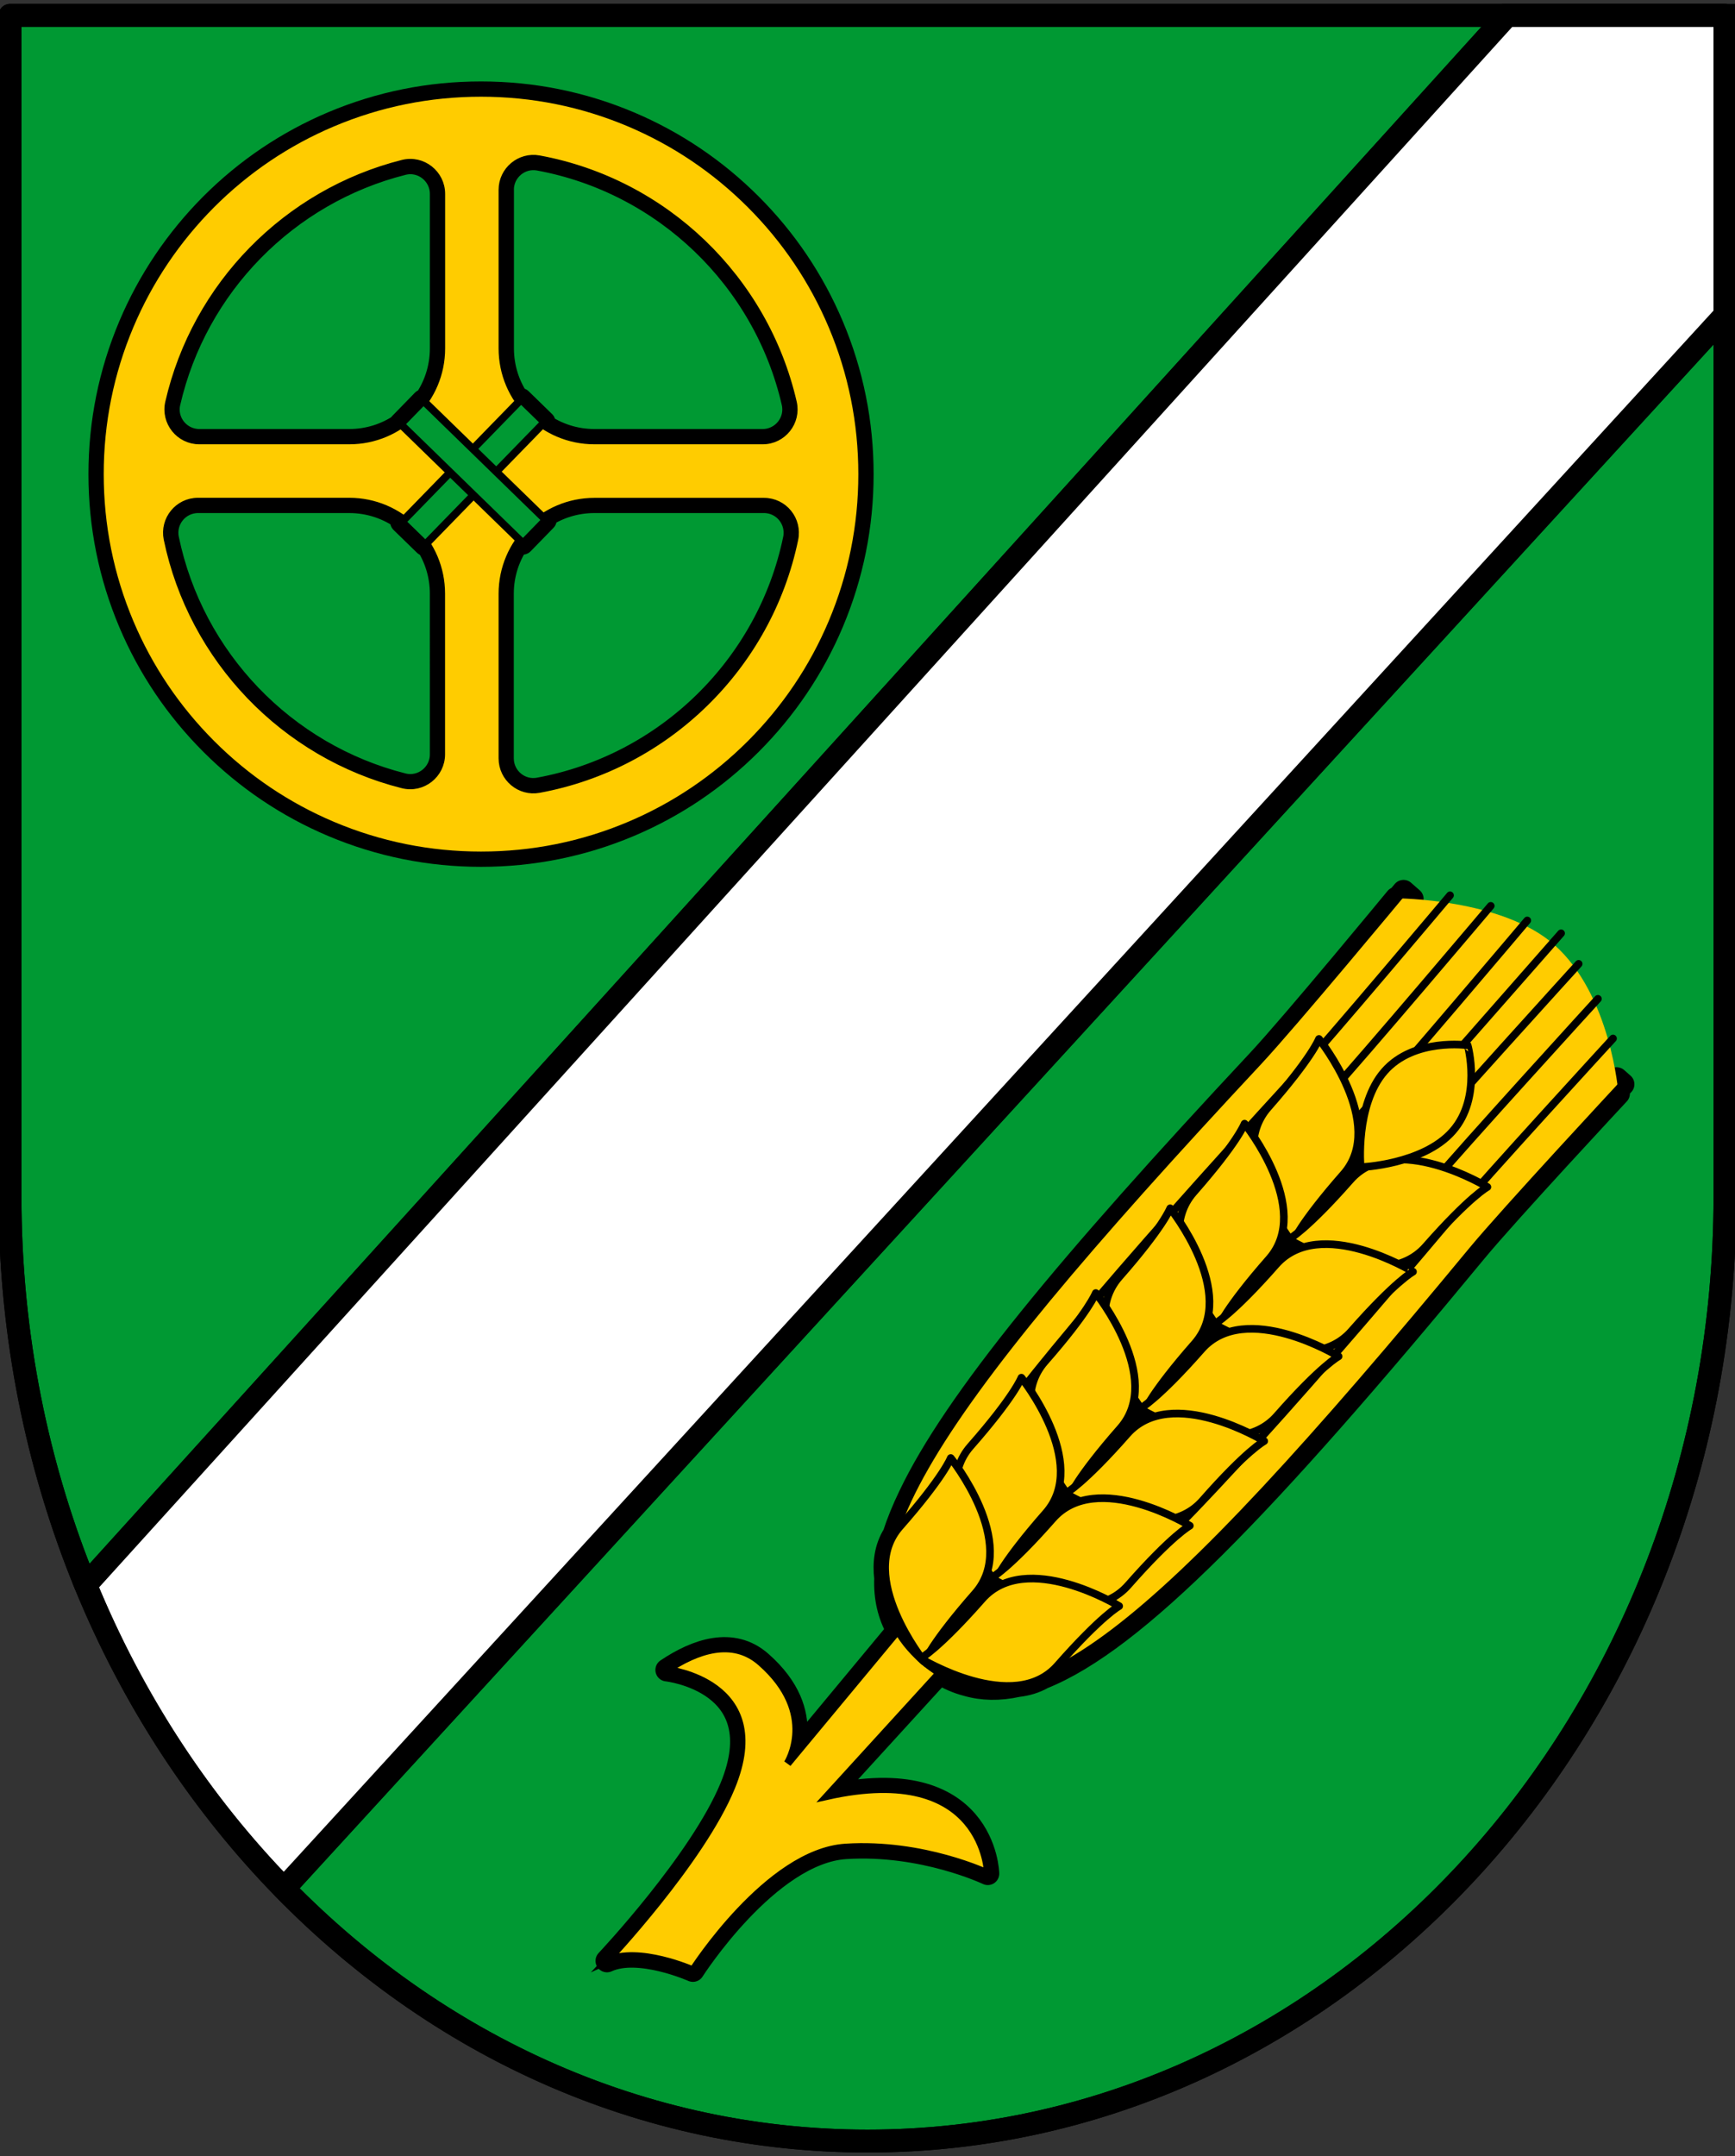 <?xml version="1.0" encoding="utf-8"?>
<!-- Generator: Adobe Illustrator 19.2.1, SVG Export Plug-In . SVG Version: 6.00 Build 0)  -->
<svg version="1.1" id="Layer_1" xmlns="http://www.w3.org/2000/svg" xmlns:xlink="http://www.w3.org/1999/xlink" x="0px" y="0px"
	 viewBox="0 0 2271.6 2822.6" style="enable-background:new 0 0 2271.6 2822.6;" xml:space="preserve">
<rect x="0" y="0" width="2271.6" height="2822.6" fill="#333333" stroke="none"/>
<style type="text/css">
	.st0{fill:#009933;stroke:#000000;stroke-width:30;stroke-linecap:round;stroke-linejoin:round;stroke-miterlimit:10;}
	.st1{fill:#FFFFFF;stroke:#000000;stroke-width:30;stroke-miterlimit:10;}
	.st2{fill:none;stroke:#000000;stroke-width:30;stroke-linecap:round;stroke-linejoin:round;stroke-miterlimit:10;}
	.st3{fill:#FFCC00;stroke:#000000;stroke-width:10;stroke-miterlimit:10;}
	.st4{fill:#009933;stroke:#000000;stroke-width:10;stroke-linecap:round;stroke-linejoin:round;stroke-miterlimit:10;}
	.st5{fill:#FFCC00;stroke:#000000;stroke-width:30;stroke-linecap:round;stroke-linejoin:round;stroke-miterlimit:10;}
	.st6{fill:#FFCC00;}
	.st7{fill:#FFCC00;stroke:#000000;stroke-width:60;stroke-linecap:round;stroke-linejoin:round;stroke-miterlimit:10;}
	.st8{fill:none;stroke:#000000;stroke-width:10;stroke-linecap:round;stroke-linejoin:round;stroke-miterlimit:10;}
	.st9{fill:#FFCC00;stroke:#000000;stroke-width:10;stroke-linecap:round;stroke-linejoin:round;stroke-miterlimit:10;}
</style>
<g>
	<path class="st0" d="M13.1,20.1V1566c0,181.4,35.4,353.7,99.1,508.9L1973.4,20.1h285.1l0,0H13.1z"/>
	<path class="st0" d="M1135.8,2802.7c620.3,0,1122.7-553.4,1122.7-1236.7V412.4L371.7,2472.2C572,2677.3,840.6,2802.7,1135.8,2802.7
		z"/>
	<path class="st1" d="M112.2,2074.9c62,151.1,150.7,285.9,259.5,397.3L2258.5,412.4V20.1h-285.1L112.2,2074.9z"/>
</g>
<path class="st2" d="M13.1,20.1V1566c0,683.3,502.4,1236.7,1122.7,1236.7S2258.5,2249.3,2258.5,1566V20.1H13.1z"/>
<g>
	<path class="st0" d="M1089.6,426.4c-25.1-59.4-61.1-112.8-106.9-158.6C936.8,221.9,883.5,186,824,160.8
		c-61.6-26-126.9-39.2-194.3-39.2s-132.7,13.2-194.3,39.2c-59.4,25.1-112.8,61.1-158.6,106.9C231.1,313.6,195.1,367,170,426.4
		c-26,61.6-39.2,126.9-39.2,194.3c0,67.4,13.2,132.7,39.2,194.3c25.1,59.4,61.1,112.8,106.9,158.6c45.8,45.8,99.2,81.8,158.6,106.9
		c61.6,26,126.9,39.2,194.3,39.2s132.7-13.2,194.3-39.2c59.4-25.1,112.8-61.1,158.6-106.9c45.8-45.8,81.8-99.2,106.9-158.6
		c26-61.6,39.2-126.9,39.2-194.3C1128.8,553.3,1115.6,487.9,1089.6,426.4z M657.8,248.5c0-25.3,22.9-44.6,47.8-40.1
		C869.9,238.6,1001,365,1038.2,526.8c5.9,25.5-13.5,49.8-39.7,49.8H778.3c-25.5,0-49.1-7.9-68.5-21.4l2.5-2.5l-30.6-29.8l-2.1,2.2
		c-13.7-19.5-21.7-43.3-21.7-69V248.5z M221.3,527c35.1-153.1,154.2-274.4,306.1-312.7c25.6-6.5,50.4,13.1,50.4,39.5v202.3
		c0,26.1-8.3,50.3-22.4,70l-1.5-1.5l-29.8,30.6l0.7,0.7c-19.3,13.1-42.5,20.7-67.5,20.7H261C234.9,576.6,215.4,552.4,221.3,527z
		 M577.8,987.5c0,26.4-24.8,46-50.5,39.5c-154.7-39-275.4-164.3-307.9-321.4c-5.2-25.3,14.1-49,39.9-49h198
		c26.7,0,51.4,8.7,71.4,23.4l-2.9,3l30.6,29.8l1.7-1.7c12.5,19,19.7,41.7,19.7,66.1V987.5z M1040.1,705.8
		c-34.4,165.9-167.2,296.3-334.5,327c-24.9,4.6-47.9-14.7-47.9-40.1V777.2c0-26.1,8.3-50.2,22.4-70l4,3.9l29.8-30.6l-3.2-3.2
		c19.3-13.1,42.5-20.7,67.6-20.7h222C1026.2,656.6,1045.4,680.5,1040.1,705.8z"/>
	<g>
		<path class="st3" d="M1089.6,426.4c-25.1-59.4-61.1-112.8-106.9-158.6C936.8,221.9,883.5,186,824,160.8
			c-61.6-26-126.9-39.2-194.3-39.2s-132.7,13.2-194.3,39.2c-59.4,25.1-112.8,61.1-158.6,106.9C231.1,313.6,195.1,367,170,426.4
			c-26,61.6-39.2,126.9-39.2,194.3c0,67.4,13.2,132.7,39.2,194.3c25.1,59.4,61.1,112.8,106.9,158.6c45.8,45.8,99.2,81.8,158.6,106.9
			c61.6,26,126.9,39.2,194.3,39.2s132.7-13.2,194.3-39.2c59.4-25.1,112.8-61.1,158.6-106.9c45.8-45.8,81.8-99.2,106.9-158.6
			c26-61.6,39.2-126.9,39.2-194.3C1128.8,553.3,1115.6,487.9,1089.6,426.4z M998.6,576.6H778.3c-66.6,0-120.5-54-120.5-120.5V248.5
			c0-25.3,22.9-44.6,47.8-40.1C869.9,238.6,1001,365,1038.2,526.8C1044.1,552.3,1024.7,576.6,998.6,576.6z M577.8,253.8v202.3
			c0,66.6-54,120.5-120.5,120.5H261c-26.1,0-45.5-24.2-39.7-49.7c35.1-153.1,154.2-274.4,306.1-312.7
			C553,207.8,577.8,227.4,577.8,253.8z M259.2,656.6h198c66.6,0,120.5,54,120.5,120.5v210.3c0,26.4-24.8,46-50.5,39.5
			c-154.7-39-275.4-164.3-307.9-321.4C214.2,680.3,233.4,656.6,259.2,656.6z M657.8,992.7V777.2c0-66.6,54-120.5,120.5-120.5h222
			c25.9,0,45.1,23.8,39.8,49.2c-34.4,165.9-167.2,296.3-334.5,327C680.7,1037.4,657.8,1018.1,657.8,992.7z"/>
		<g>
			
				<rect x="507.3" y="596.5" transform="matrix(0.698 -0.717 0.717 0.698 -255.523 630.497)" class="st4" width="223.4" height="42.7"/>
		</g>
		<g>
			
				<rect x="597.7" y="506.2" transform="matrix(0.698 -0.717 0.717 0.698 -255.523 630.493)" class="st4" width="42.7" height="223.4"/>
		</g>
	</g>
</g>
<g>
	<path class="st5" d="M1848.9,1176.7l-11.3-9.9c0,0-2.7,3.3-7.6,9.1c-1.2,0-1.8,0-1.8,0s-134.9,163.7-180.7,212.7
		c-250,267.5-397.2,445.2-456.5,569.7c-8.6,17.9-15.4,34.6-20.5,50.4c-10.9,17.5-13.3,37.3-10.9,57.1c-1,25.8,4.4,48.5,15.8,68.7
		l-144.5,174c0,0,41.8-65.1-34.8-132.4c-37.2-32.7-84.4-16-123,9.9c0,0,141.1,15.2,84.3,153.5c-39.8,96.9-162.7,227.3-162.7,227.3
		c41.5-19.1,112.5,12.5,112.5,12.5s98.5-154.2,199.9-160.7c101.4-6.5,186.2,34,186.2,34s-3-147.6-210.2-101.4l147.2-161.2
		c11.3,7,23,12.1,35.3,15.3c20.6,6,42.8,6.4,66.9,1.1c11.5-1.3,22.7-4.5,32.8-10.3c120.5-48.2,290.2-223.3,566.4-557.8
		c42.6-51.6,187.3-206.8,187.3-206.8s-0.1-1.9-0.5-5.3c4.1-4.4,6.4-6.9,6.4-6.9l-8.3-7.3"/>
	<g>
		<path class="st3" d="M873.3,2185.9c38.7-25.9,85.9-42.6,123-9.9c76.6,67.3,34.8,132.4,34.8,132.4l158.5-190.9l59.2,52L1083.2,2351
			c207.3-46.2,210.2,101.4,210.2,101.4s-84.7-40.5-186.2-34s-199.9,160.7-199.9,160.7s-71-31.6-112.5-12.5
			c0,0,123-130.4,162.7-227.3C1014.4,2201.1,873.3,2185.9,873.3,2185.9z"/>
		<path class="st6" d="M1209.8,2173.2c128.8,113.2,302.8-27.4,721.9-535c42.6-51.6,187.3-206.8,187.3-206.8s-9.8-129.4-84.4-195
			c-68.7-60.3-206.3-60.5-206.3-60.5s-134.9,163.7-180.7,212.7C1198.1,1869.4,1081,2060,1209.8,2173.2"/>
		<line class="st7" x1="1840.7" y1="1461.3" x2="1227" y2="2151.6"/>
		<g>
			<path class="st8" d="M2124.8,1419.2c0,0-154.1,165.7-196.8,217.3c-419.3,507.4-592.9,648.4-720.2,536.5
				c-127.3-111.9-9.8-302.1,439.5-783.2c45.7-48.9,190.2-223.1,190.2-223.1"/>
			<path class="st8" d="M2111.9,1359.4c0,0-167.3,182.2-212.2,235.5c-441.5,524.3-599.6,659-691.8,578.1
				c-92.2-81,21.1-255.1,484.3-760.3c47.1-51.4,206.3-240.7,206.3-240.7"/>
			<path class="st8" d="M2092.1,1307.5c0,0-175.9,192.6-220.8,245.9C1429.8,2077.8,1300,2254,1207.9,2173
				c-92.2-81,66-232.3,529.2-737.5c47.1-51.4,214.7-249.7,214.7-249.7"/>
			<path class="st8" d="M2066.9,1261.7c0,0-179.1,196.9-224.1,250.2c-441.5,524.3-542.8,742.1-635,661.1
				c-92.2-81,110.8-209.4,574-714.7c47.1-51.4,217.8-253.4,217.8-253.4"/>
			<line class="st8" x1="2043.9" y1="1221.7" x2="1207.9" y2="2173"/>
		</g>
		<g>
			<g>
				<path class="st9" d="M1759.1,1536.8c-57.5,65.4-66.7,89.9-66.7,89.9s-89.7-111.3-32.2-176.8c57.5-65.4,66.7-89.9,66.7-89.9
					S1816.6,1471.4,1759.1,1536.8z"/>
				<path class="st9" d="M1661.7,1647.7c-57.5,65.4-66.7,89.9-66.7,89.9s-89.7-111.3-32.2-176.8c57.5-65.4,66.7-89.9,66.7-89.9
					S1719.2,1582.2,1661.7,1647.7z"/>
				<path class="st9" d="M1564.3,1758.5c-57.5,65.4-66.7,89.9-66.7,89.9s-89.7-111.3-32.2-176.8c57.5-65.4,66.7-89.9,66.7-89.9
					S1621.8,1693.1,1564.3,1758.5z"/>
				<path class="st9" d="M1466.9,1869.4c-57.5,65.4-66.7,89.9-66.7,89.9s-89.7-111.3-32.2-176.8s66.7-89.9,66.7-89.9
					S1524.4,1803.9,1466.9,1869.4z"/>
				<path class="st9" d="M1369.5,1980.2c-57.5,65.4-66.7,89.9-66.7,89.9s-89.7-111.3-32.2-176.8c57.5-65.4,66.7-89.9,66.7-89.9
					S1426.9,1914.8,1369.5,1980.2z"/>
				<path class="st9" d="M1277,2085.4c-57.5,65.4-66.7,89.9-66.7,89.9s-89.7-111.3-32.2-176.8c57.5-65.4,66.7-89.9,66.7-89.9
					S1334.5,2019.9,1277,2085.4z"/>
			</g>
			<g>
				<path class="st9" d="M1768,1544.6c-57.5,65.4-80.6,77.7-80.6,77.7s121.9,74.7,179.4,9.2c57.5-65.4,80.6-77.7,80.6-77.7
					S1825.5,1479.2,1768,1544.6z"/>
				<path class="st9" d="M1670.6,1655.5c-57.5,65.4-80.6,77.7-80.6,77.7s121.9,74.7,179.4,9.2c57.5-65.4,80.6-77.7,80.6-77.7
					S1728.1,1590,1670.6,1655.5z"/>
				<path class="st9" d="M1573.2,1766.3c-57.5,65.4-80.6,77.7-80.6,77.7s121.9,74.7,179.4,9.2s80.6-77.7,80.6-77.7
					S1630.7,1700.9,1573.2,1766.3z"/>
				<path class="st9" d="M1475.8,1877.2c-57.5,65.4-80.6,77.7-80.6,77.7s121.9,74.7,179.4,9.2s80.6-77.7,80.6-77.7
					S1533.3,1811.7,1475.8,1877.2z"/>
				<path class="st9" d="M1378.4,1988c-57.5,65.4-80.6,77.7-80.6,77.7s121.9,74.7,179.4,9.2c57.5-65.4,80.6-77.7,80.6-77.7
					S1435.8,1922.6,1378.4,1988z"/>
				<path class="st9" d="M1285.9,2093.2c-57.5,65.4-80.6,77.7-80.6,77.7s121.9,74.7,179.4,9.2c57.5-65.4,80.6-77.7,80.6-77.7
					S1343.4,2027.8,1285.9,2093.2z"/>
			</g>
			<path class="st9" d="M1901.9,1480.7c-38.7,44.1-120.5,47.2-120.5,47.2s-7.4-81.5,31.3-125.6s108.9-34,108.9-34
				S1940.7,1436.7,1901.9,1480.7z"/>
		</g>
	</g>
</g>
</svg>
